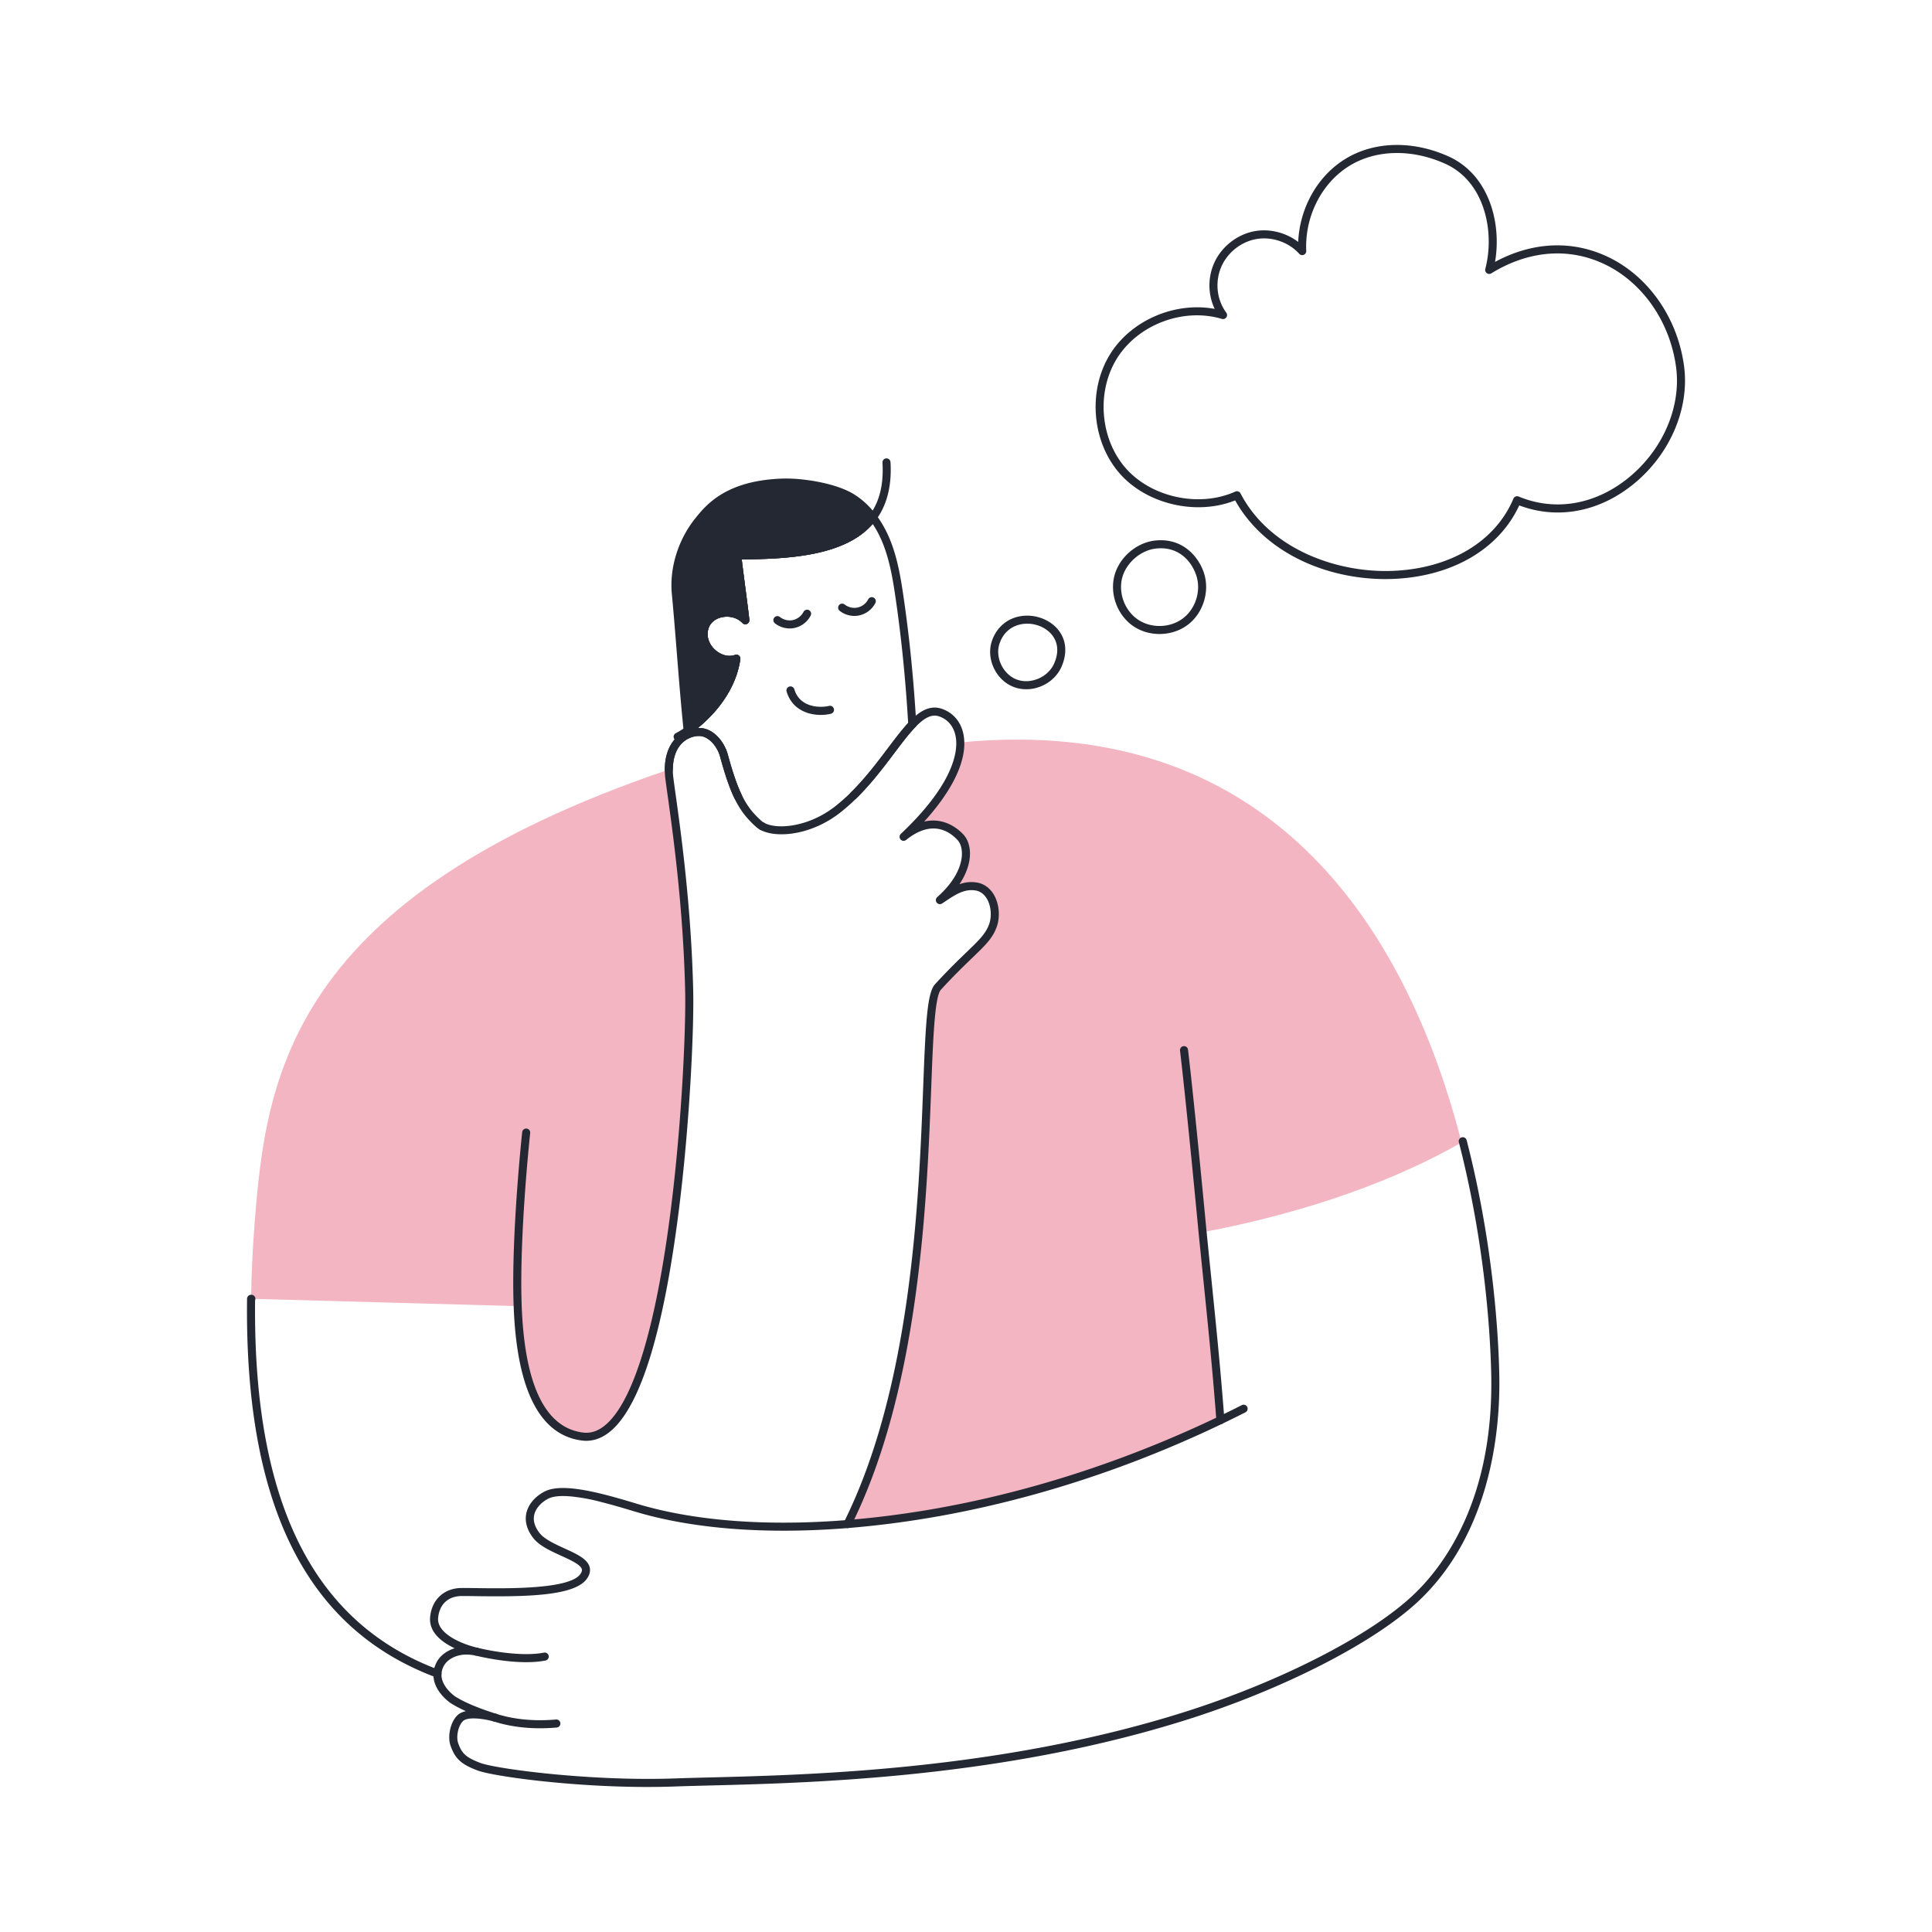 <svg xmlns="http://www.w3.org/2000/svg" version="1.1" xmlns:xlink="http://www.w3.org/1999/xlink" x="0" y="0" viewBox="0 0 960 960" style="enable-background:new 0 0 512 512" xml:space="preserve"><g><path fill="#f3b5c2" d="M257.23 649.01c1.24 33.2 9.27 61.91 32.19 64.8 44.22 5.57 53.87-184.39 53.03-221.38-1.22-54-9.73-101.68-10.07-107.9-.04-.73-.06-1.44-.05-2.12-188.84 63.94-200.12 153.1-205.79 225.13-1.04 13.32-1.63 25.92-1.78 37.83h.15M597.555 612.285c3.17 31.68 5.95 63.03 8.26 93.98v.01c-63.67 30.53-128.79 47.05-185.28 51.6 50.14-100.53 33.87-254.81 44.94-266.86 16.88-18.37 24.01-21.95 27.17-30.13 2.88-7.43 0-18.59-8.33-19.83-6.86-1.03-11.97 2.9-17.87 6.79 15.04-13.33 14.7-26.31 10.3-31.13-4.97-5.44-14.96-11.09-28.33-.33 21.38-20.2 28.64-36.51 28.14-47.42 161.32-15.96 224.75 101.72 249.7 198.7-40.07 22.96-87.66 36.93-128.69 44.62z"></path><g fill="#232833"><path d="M341.877 366.88a2 2 0 0 1-1.985-1.772c-.065-.569-.122-1.138-.178-1.699l-.015-.149a1.996 1.996 0 0 1 .854-1.845c4.536-3.133 19.005-14.31 22.834-31.552-3.754.255-7.787-1.236-10.94-4.181-4.19-3.911-5.784-9.312-4.265-14.449 1.226-4.137 4.727-7.265 9.363-8.368 3.527-.841 7.219-.412 10.299 1.07-.404-3.304-.954-7.512-1.491-11.629-.831-6.367-1.691-12.952-2.004-16.129a1.999 1.999 0 0 1 1.983-2.196c25.411-.091 53.548-1.575 65.799-18.13a2 2 0 0 1 1.6-.811h.008c.628 0 1.22.295 1.598.798 2.707 3.599 5.012 7.701 6.853 12.194 3.729 9.097 5.368 18.928 6.728 28.218 2.977 20.331 5.067 41.142 6.388 63.623l.003.117a2.005 2.005 0 0 1-2 2.005 1.996 1.996 0 0 1-1.999-1.927c-1.314-22.35-3.392-43.034-6.35-63.238-1.323-9.046-2.914-18.603-6.471-27.281-1.359-3.318-2.986-6.4-4.852-9.195-13.614 15.582-40.363 17.438-65.07 17.615.401 3.475 1.086 8.717 1.752 13.819.834 6.389 1.697 12.996 2.011 16.187a1.999 1.999 0 0 1-3.447 1.567c-2.459-2.612-6.547-3.703-10.413-2.785-3.275.779-5.627 2.825-6.454 5.612-1.08 3.65.101 7.535 3.159 10.39 2.98 2.781 6.912 3.834 10.015 2.678a1.999 1.999 0 0 1 2.677 2.164c-2.827 19.303-18.064 32.073-24.072 36.419.022.211.045.423.07.634a2 2 0 0 1-1.99 2.228zM378.68 412.55h-.01a2 2 0 0 1 0-4c1.104 0 2.005.896 2.005 2s-.89 2-1.995 2z" fill="#232833"></path><path d="M365.886 327.307c-7.945 2.968-18.68-5.738-15.784-15.506 2.411-8.131 14.426-9.805 20.242-3.632-.622-6.309-3.386-25.884-4.007-32.193 25.328-.086 54.425-1.394 67.4-18.932-3.038-4.037-6.711-7.544-11.061-10.103-8.514-5.014-24.171-7.473-34.03-7.126-26.309.916-35.938 11.979-41.535 18.915-6.823 8.46-12.636 21.645-11.294 36.109 2.292 24.488 3.305 42.731 5.875 68.223 9.792-6.756 21.825-19.567 24.194-35.754z" fill="#232833"></path><path d="M341.691 365.061a2 2 0 0 1-1.989-1.8c-1.431-14.196-2.399-26.381-3.334-38.165-.75-9.446-1.526-19.215-2.542-30.071-1.199-12.921 3.186-26.958 11.728-37.552 5.271-6.53 15.082-18.685 43.023-19.657 10.462-.368 26.455 2.302 35.115 7.402 4.346 2.558 8.264 6.132 11.644 10.623.532.707.536 1.68.01 2.392-12.978 17.542-40.991 19.551-66.78 19.731.403 3.482 1.09 8.735 1.759 13.849.834 6.379 1.697 12.974 2.011 16.16a2 2 0 0 1-3.446 1.568c-2.462-2.612-6.551-3.708-10.415-2.785-3.275.779-5.627 2.826-6.454 5.614-1.083 3.652.098 7.537 3.159 10.393 2.98 2.78 6.908 3.832 10.008 2.671.662-.245 1.406-.126 1.957.318s.825 1.146.722 1.846c-2.996 20.473-19.921 33.58-25.037 37.11-.34.234-.737.354-1.136.354zm48.918-123.279c-.65 0-1.281.011-1.894.032-26.115.909-35.18 12.139-40.049 18.171-7.904 9.802-11.963 22.762-10.858 34.669 1.019 10.883 1.796 20.665 2.547 30.126.856 10.783 1.739 21.903 2.98 34.584 6.022-4.721 16.821-14.944 20.049-29.501-3.75.254-7.781-1.233-10.935-4.176-4.194-3.913-5.788-9.316-4.265-14.454 1.227-4.137 4.727-7.266 9.363-8.369 3.527-.839 7.219-.411 10.3 1.07-.404-3.298-.953-7.495-1.49-11.602-.834-6.379-1.697-12.974-2.011-16.16a1.999 1.999 0 0 1 1.983-2.196c24.791-.084 52.174-1.492 64.871-16.933-2.836-3.505-6.04-6.319-9.539-8.378-7.534-4.438-21.224-6.884-31.052-6.884zM407.854 355.242c-6.555 0-14.408-2.832-16.994-11.646a2 2 0 0 1 3.838-1.125c2.831 9.649 13.698 9.199 17.281 8.282a2.001 2.001 0 0 1 .993 3.875c-1.501.385-3.258.613-5.119.613z" fill="#232833"></path><path d="M392.408 312.273c-2.652 0-5.286-.898-7.371-2.568a2 2 0 0 1 2.501-3.122c1.769 1.417 4.246 2.003 6.462 1.521 2.216-.479 4.23-2.033 5.256-4.056a1.999 1.999 0 1 1 3.566 1.81 11.84 11.84 0 0 1-7.977 6.155 11.53 11.53 0 0 1-2.439.259zM424.552 306.05c-2.651 0-5.286-.898-7.371-2.567a2.001 2.001 0 0 1 2.5-3.124c1.77 1.418 4.246 2.003 6.462 1.521 2.216-.479 4.23-2.033 5.256-4.056a1.999 1.999 0 1 1 3.566 1.81 11.842 11.842 0 0 1-7.977 6.155c-.804.174-1.621.259-2.438.259zM217.38 833.611a1.99 1.99 0 0 1-.698-.127c-64.459-24.039-95.181-85.579-93.921-188.139a2 2 0 0 1 2-1.976h.15a2 2 0 0 1 1.841 2.782c-1.079 100.213 28.799 160.266 91.327 183.584a2 2 0 0 1-.699 3.875zM421.119 759.29a2 2 0 0 1-1.788-2.893c33.716-67.6 37.271-160.667 39.395-216.272 1.202-31.476 1.954-46.794 5.862-51.048 6.632-7.219 11.684-12.085 15.743-15.995 5.976-5.758 9.268-8.929 11.034-13.503 1.548-3.992 1.161-9.301-.938-12.911-.973-1.675-2.773-3.767-5.821-4.22-5.519-.833-9.903 2.099-14.981 5.488-.493.329-.99.661-1.494.993a2 2 0 0 1-2.428-3.167c10.179-9.021 12.044-16.882 12.25-20.765.166-3.135-.599-5.876-2.1-7.52-4.074-4.459-12.819-10.407-25.599-.12a2 2 0 0 1-2.627-3.013c24.716-23.353 27.848-38.776 27.516-45.892-.273-6.122-3.331-10.658-8.389-12.448-3.559-1.263-7.134.332-11.954 5.323-3.238 3.361-6.596 7.814-10.483 12.97-5.352 7.098-11.419 15.143-18.854 22.448a96.424 96.424 0 0 1-7.976 7.045c-7.139 5.604-15.703 9.305-24.116 10.42-7.614 1.009-14.21-.226-17.645-3.303-4.844-4.339-7.936-8.393-10.672-13.99-2.435-5.012-4.668-11.454-7.243-20.893-1.507-5.532-5.876-10.052-9.947-10.289-1.204-.069-3.08.04-5.184.972-3.1 1.345-8.287 5.165-8.349 15.713-.009.61.007 1.258.047 2 .072 1.311.575 4.906 1.272 9.884 2.549 18.203 7.852 56.08 8.801 98.079.411 18.116-1.606 65.547-7.244 109.814-7.491 58.817-18.612 95.248-33.054 108.28-4.647 4.193-9.688 5.98-14.981 5.314-20.966-2.644-32.384-25.088-33.938-66.71-1.321-35.1 4.183-86.042 4.239-86.552a2 2 0 0 1 3.976.434c-.055.508-5.528 51.163-4.218 85.969 1.47 39.37 11.712 60.529 30.442 62.891 4.144.522 8.004-.89 11.801-4.315 13.519-12.198 24.504-48.789 31.766-105.815 5.612-44.065 7.622-91.223 7.213-109.219-.944-41.767-6.225-79.487-8.763-97.615-.737-5.264-1.224-8.741-1.305-10.221a32.939 32.939 0 0 1-.052-2.259c.079-13.278 7.54-17.946 10.744-19.336 2.232-.986 4.665-1.437 7.022-1.302 6.651.39 11.862 6.951 13.573 13.231 2.507 9.188 4.659 15.416 6.979 20.191 2.911 5.954 6.001 9.41 9.746 12.765 5.084 4.552 22.283 3.971 36.62-7.284a92.351 92.351 0 0 0 7.643-6.752c7.224-7.099 13.196-15.018 18.464-22.004 3.801-5.04 7.391-9.802 10.798-13.338 4.035-4.179 9.518-8.669 16.167-6.318 6.674 2.362 10.701 8.207 11.051 16.037.524 11.216-6.476 25.16-19.914 39.979 10.201-2.393 17.23 3.956 19.583 6.531 2.219 2.43 3.363 6.23 3.141 10.428-.16 3.033-1.156 8.126-5.226 14.177 2.591-.938 5.354-1.361 8.476-.894 3.654.544 6.659 2.676 8.688 6.165 2.711 4.663 3.198 11.24 1.21 16.365-2.085 5.397-5.603 8.787-11.99 14.939-4.02 3.873-9.023 8.693-15.573 15.821-3.086 3.359-3.885 24.275-4.81 48.494-2.136 55.928-5.712 149.534-39.813 217.905a1.999 1.999 0 0 1-1.791 1.107z" fill="#232833"></path><path d="M366.852 398.04a1.999 1.999 0 0 1-1.8-1.126c-2.433-5.007-4.666-11.449-7.241-20.888-1.507-5.532-5.876-10.052-9.948-10.289-1.205-.071-3.08.041-5.184.972-3.1 1.345-8.287 5.165-8.349 15.713a2 2 0 0 1-2 1.988h-.012a2 2 0 0 1-1.988-2.012c.079-13.296 7.54-17.964 10.744-19.354 2.231-.987 4.663-1.436 7.022-1.302 6.65.39 11.862 6.951 13.573 13.231 2.507 9.188 4.659 15.416 6.979 20.191a2 2 0 0 1-1.798 2.874zM424.06 397.32a2 2 0 0 1-1.402-3.427c7.223-7.098 13.195-15.017 18.463-22.003 3.801-5.041 7.391-9.802 10.798-13.338a2 2 0 1 1 2.88 2.775c-3.24 3.362-6.597 7.815-10.485 12.971-5.352 7.098-11.419 15.143-18.854 22.448a1.992 1.992 0 0 1-1.402.573zM688.348 287.741c-14.573 0-29.325-3.269-41.94-9.337-14.395-6.925-25.654-17.189-32.67-29.758-19.3 7.729-44.287 1.888-57.685-13.739-13.87-16.177-15.563-41.844-3.939-59.703 10.737-16.497 32.169-25.3 51.458-21.714-3.191-6.705-3.504-14.688-.676-21.809 3.403-8.567 11.462-15.164 20.533-16.806 7.516-1.36 15.574.709 21.637 5.346.73-16.842 9.527-32.636 23.218-41.131 14.356-8.909 33.604-9.419 51.488-1.364 19.925 8.973 26.493 32.756 23.105 52.411 18.544-10.004 38.288-10.927 56.039-2.511 20.151 9.554 34.664 30.333 37.875 54.228 2.918 21.717-7.535 45.224-26.631 59.889-16.85 12.94-36.882 16.315-55.259 9.395-10.059 21.721-33.301 35.326-62.62 36.523a97.17 97.17 0 0 1-3.933.08zm-73.717-43.648c.724 0 1.42.395 1.775 1.076 14.655 28.129 48.583 39.621 75.711 38.495 28.528-1.164 50.916-14.574 59.889-35.871a2 2 0 0 1 2.612-1.07c17.508 7.292 36.864 4.32 53.105-8.152 17.98-13.808 27.833-35.86 25.103-56.183-3.033-22.568-16.683-42.166-35.624-51.146-17.753-8.417-37.704-6.789-56.178 4.583a2.001 2.001 0 0 1-2.984-2.206c4.879-18.783-.441-43.477-19.911-52.245-16.667-7.505-34.513-7.089-47.736 1.116-13.729 8.52-22.101 25.077-21.327 42.185a2 2 0 0 1-3.481 1.432c-5.283-5.832-13.701-8.698-21.444-7.295-7.743 1.401-14.623 7.033-17.528 14.347-2.949 7.427-1.907 15.935 2.72 22.204a2 2 0 0 1-2.185 3.103c-18.772-5.641-40.99 2.494-51.682 18.921-10.692 16.428-9.135 40.038 3.623 54.918 12.706 14.819 36.741 20.076 54.72 11.966.266-.12.546-.177.821-.177zM509.939 342.488a17.45 17.45 0 0 1-6.097-1.081c-8.996-3.35-14.085-14.166-10.892-23.147 2.355-6.622 7.568-11.033 14.304-12.104 7.105-1.124 14.654 1.713 18.781 7.069 3.851 4.998 4.349 11.434 1.401 18.121-3.013 6.835-10.235 11.142-17.498 11.142zm-13.22-22.889c-2.447 6.881 1.614 15.488 8.518 18.06 6.885 2.565 15.549-1.14 18.54-7.926 2.986-6.775 1.154-11.389-.91-14.066-3.261-4.23-9.283-6.469-14.986-5.56-3.082.489-8.631 2.373-11.162 9.492zM576.147 315.031c-4.561 0-9.118-1.27-12.92-3.831-8.02-5.404-11.973-16.094-9.4-25.417 2.439-8.836 10.79-16.051 19.857-17.156 13.486-1.641 21.602 7.481 24.456 15.798 3.14 9.148-.152 20.06-7.826 25.945-4.037 3.097-9.105 4.66-14.167 4.661zm.664-42.598c-.851 0-1.731.053-2.643.164-7.405.902-14.492 7.028-16.485 14.25-2.13 7.716 1.142 16.562 7.78 21.036 6.638 4.473 16.066 4.183 22.417-.688 6.352-4.871 9.076-13.901 6.477-21.473-2.279-6.64-8.033-13.29-17.546-13.29zM268.37 858.765c-8.077 0-15.622-1.076-22.515-3.218l-.833-.262a2 2 0 1 1 1.238-3.803l.808.253c8.67 2.692 18.508 3.6 29.216 2.684a2 2 0 0 1 .34 3.986 97.339 97.339 0 0 1-8.254.359zM261.472 825.93c-11.619 0-23.601-2.895-25.268-3.312a2 2 0 0 1-1.454-2.426 2.006 2.006 0 0 1 2.426-1.455c7.444 1.865 22.792 4.478 33.1 2.442a1.996 1.996 0 0 1 2.349 1.575 2 2 0 0 1-1.575 2.349c-2.999.592-6.275.826-9.578.826zM606.4 707.688a2 2 0 0 1-.867-3.804 568.072 568.072 0 0 0 11.48-5.666 2 2 0 1 1 1.811 3.566 578.902 578.902 0 0 1-11.562 5.707 1.986 1.986 0 0 1-.863.196z" fill="#232833"></path><path d="M336.719 368.094a2 2 0 0 1-.929-3.772c8.064-4.218 23.633-16.625 27.593-34.459-3.746.258-7.781-1.233-10.934-4.177-4.193-3.912-5.788-9.315-4.265-14.452 1.226-4.138 4.727-7.267 9.363-8.37 3.527-.839 7.219-.411 10.3 1.07-.404-3.297-.953-7.495-1.49-11.602-.834-6.379-1.697-12.975-2.011-16.16a1.999 1.999 0 0 1 1.983-2.196c23.813-.08 50.326-1.345 63.554-15.422 6.521-6.94 9.338-16.316 8.611-28.664a1.998 1.998 0 0 1 1.879-2.113c1.109-.079 2.049.775 2.114 1.879.784 13.316-2.476 23.961-9.689 31.638-13.887 14.778-40.175 16.506-64.234 16.671.403 3.482 1.09 8.736 1.759 13.849.834 6.379 1.697 12.975 2.011 16.16a2 2 0 0 1-3.446 1.568c-2.462-2.611-6.55-3.707-10.414-2.785-3.275.779-5.628 2.826-6.455 5.615-1.083 3.651.098 7.536 3.158 10.392 2.98 2.78 6.908 3.832 10.008 2.671.662-.245 1.406-.126 1.957.318s.825 1.146.722 1.846c-3.067 20.954-21.109 35.504-30.221 40.27a2.001 2.001 0 0 1-.925.228zM321.767 887.934c-38.884 0-77.134-5.41-84.506-8.204-8.041-3.044-11.029-5.758-13.322-12.1-1.724-4.773-.162-11.923 3.343-15.301 1.099-1.053 2.569-1.703 4.218-2.068-2.8-1.253-5.236-2.526-7.336-3.832-.114-.072-9.274-6.035-8.781-14.93.087-1.766.569-3.535 1.431-5.248 1.918-3.846 5.468-6.11 9.094-7.227-6.251-2.966-12.839-7.903-12.19-15.407.78-8.801 6.951-14.513 15.723-14.557 2.004-.011 4.464.026 7.312.066 14.855.209 45.765.645 51.452-6.765 1.183-1.541.985-2.338.92-2.6-.569-2.284-5.701-4.624-10.229-6.689-5.418-2.471-11.021-5.025-14.034-8.969-3.861-5.056-3.937-9.436-3.321-12.22.954-4.312 4.224-8.215 8.971-10.705 3.6-1.887 9.065-2.285 16.706-1.22.008 0 .015.002.022.003 1.715.239 3.525.547 5.38.915 1.22.244 2.458.508 3.705.792 1.242.283 2.494.586 3.757.898l.106.027.181.046c.537.136 1.081.273 1.616.419.182.045.405.101.639.168l.106.027c.75.198 1.508.399 2.257.607 4.073 1.124 8.091 2.325 11.484 3.353 28.189 8.521 64.322 11.314 104.49 8.081 60.411-4.866 123.777-22.434 183.344-50.822-1.807-23.902-4.191-47.272-6.711-71.99-.677-6.633-1.356-13.297-2.027-20.001-.058-.614-5.702-60.601-9.22-90.44a2 2 0 0 1 1.752-2.221 2.006 2.006 0 0 1 2.22 1.752c3.523 29.887 9.172 89.92 9.229 90.522.669 6.69 1.349 13.352 2.025 19.982 2.571 25.211 5 49.024 6.823 73.452a2.013 2.013 0 0 1-1.129 1.961c-60.361 28.943-124.673 46.853-185.984 51.79-40.663 3.276-77.306.425-105.969-8.239-3.37-1.02-7.359-2.213-11.394-3.326-.737-.205-1.478-.4-2.212-.595l-.148-.039c-.228-.065-.405-.109-.582-.153-.553-.149-1.074-.281-1.589-.411l-.199-.051-.054-.014a92.528 92.528 0 0 0-12.529-2.544c-6.662-.92-11.452-.648-14.238.81-3.646 1.913-6.234 4.914-6.923 8.027-.63 2.846.243 5.849 2.594 8.928 2.404 3.147 7.775 5.597 12.514 7.758 6.125 2.793 11.416 5.205 12.451 9.361.484 1.944-.063 3.964-1.628 6.002-6.376 8.306-30.51 8.668-54.681 8.328-2.828-.04-5.271-.073-7.237-.065-6.759.034-11.155 4.11-11.756 10.906-.691 7.992 12.41 13.152 19.435 14.764a2 2 0 0 1-.843 3.91c-1.949-.394-3.701-.548-5.363-.473-4.736.231-8.876 2.537-10.542 5.875-.621 1.234-.951 2.432-1.012 3.665-.359 6.476 6.857 11.296 6.93 11.344 4.745 2.95 11.465 5.772 20.511 8.61a2 2 0 0 1-1.152 3.83c-4.915-1.416-13.128-2.656-15.613-.278-2.373 2.287-3.54 7.767-2.352 11.057 1.748 4.836 3.58 6.919 10.977 9.719 7.802 2.956 54.876 9.236 96.869 7.701 4.873-.179 10.492-.32 16.998-.484 50.377-1.271 144.148-3.639 235.186-32.244 47.597-14.947 92.413-37.754 114.174-58.103 15.1-14.118 40.256-47.097 39.086-109.341-.332-17.352-2.564-63.384-16.087-115.94a2 2 0 0 1 3.874-.997c13.628 52.964 15.878 99.368 16.213 116.86.405 21.548-2.568 42.603-8.598 60.888-6.883 20.874-17.567 38.185-31.756 51.451-22.165 20.727-67.582 43.884-115.707 58.997-91.574 28.773-185.71 31.149-236.284 32.426-6.493.164-12.102.306-16.952.484-4.616.168-9.277.245-13.927.245z" fill="#232833"></path></g></g></svg>